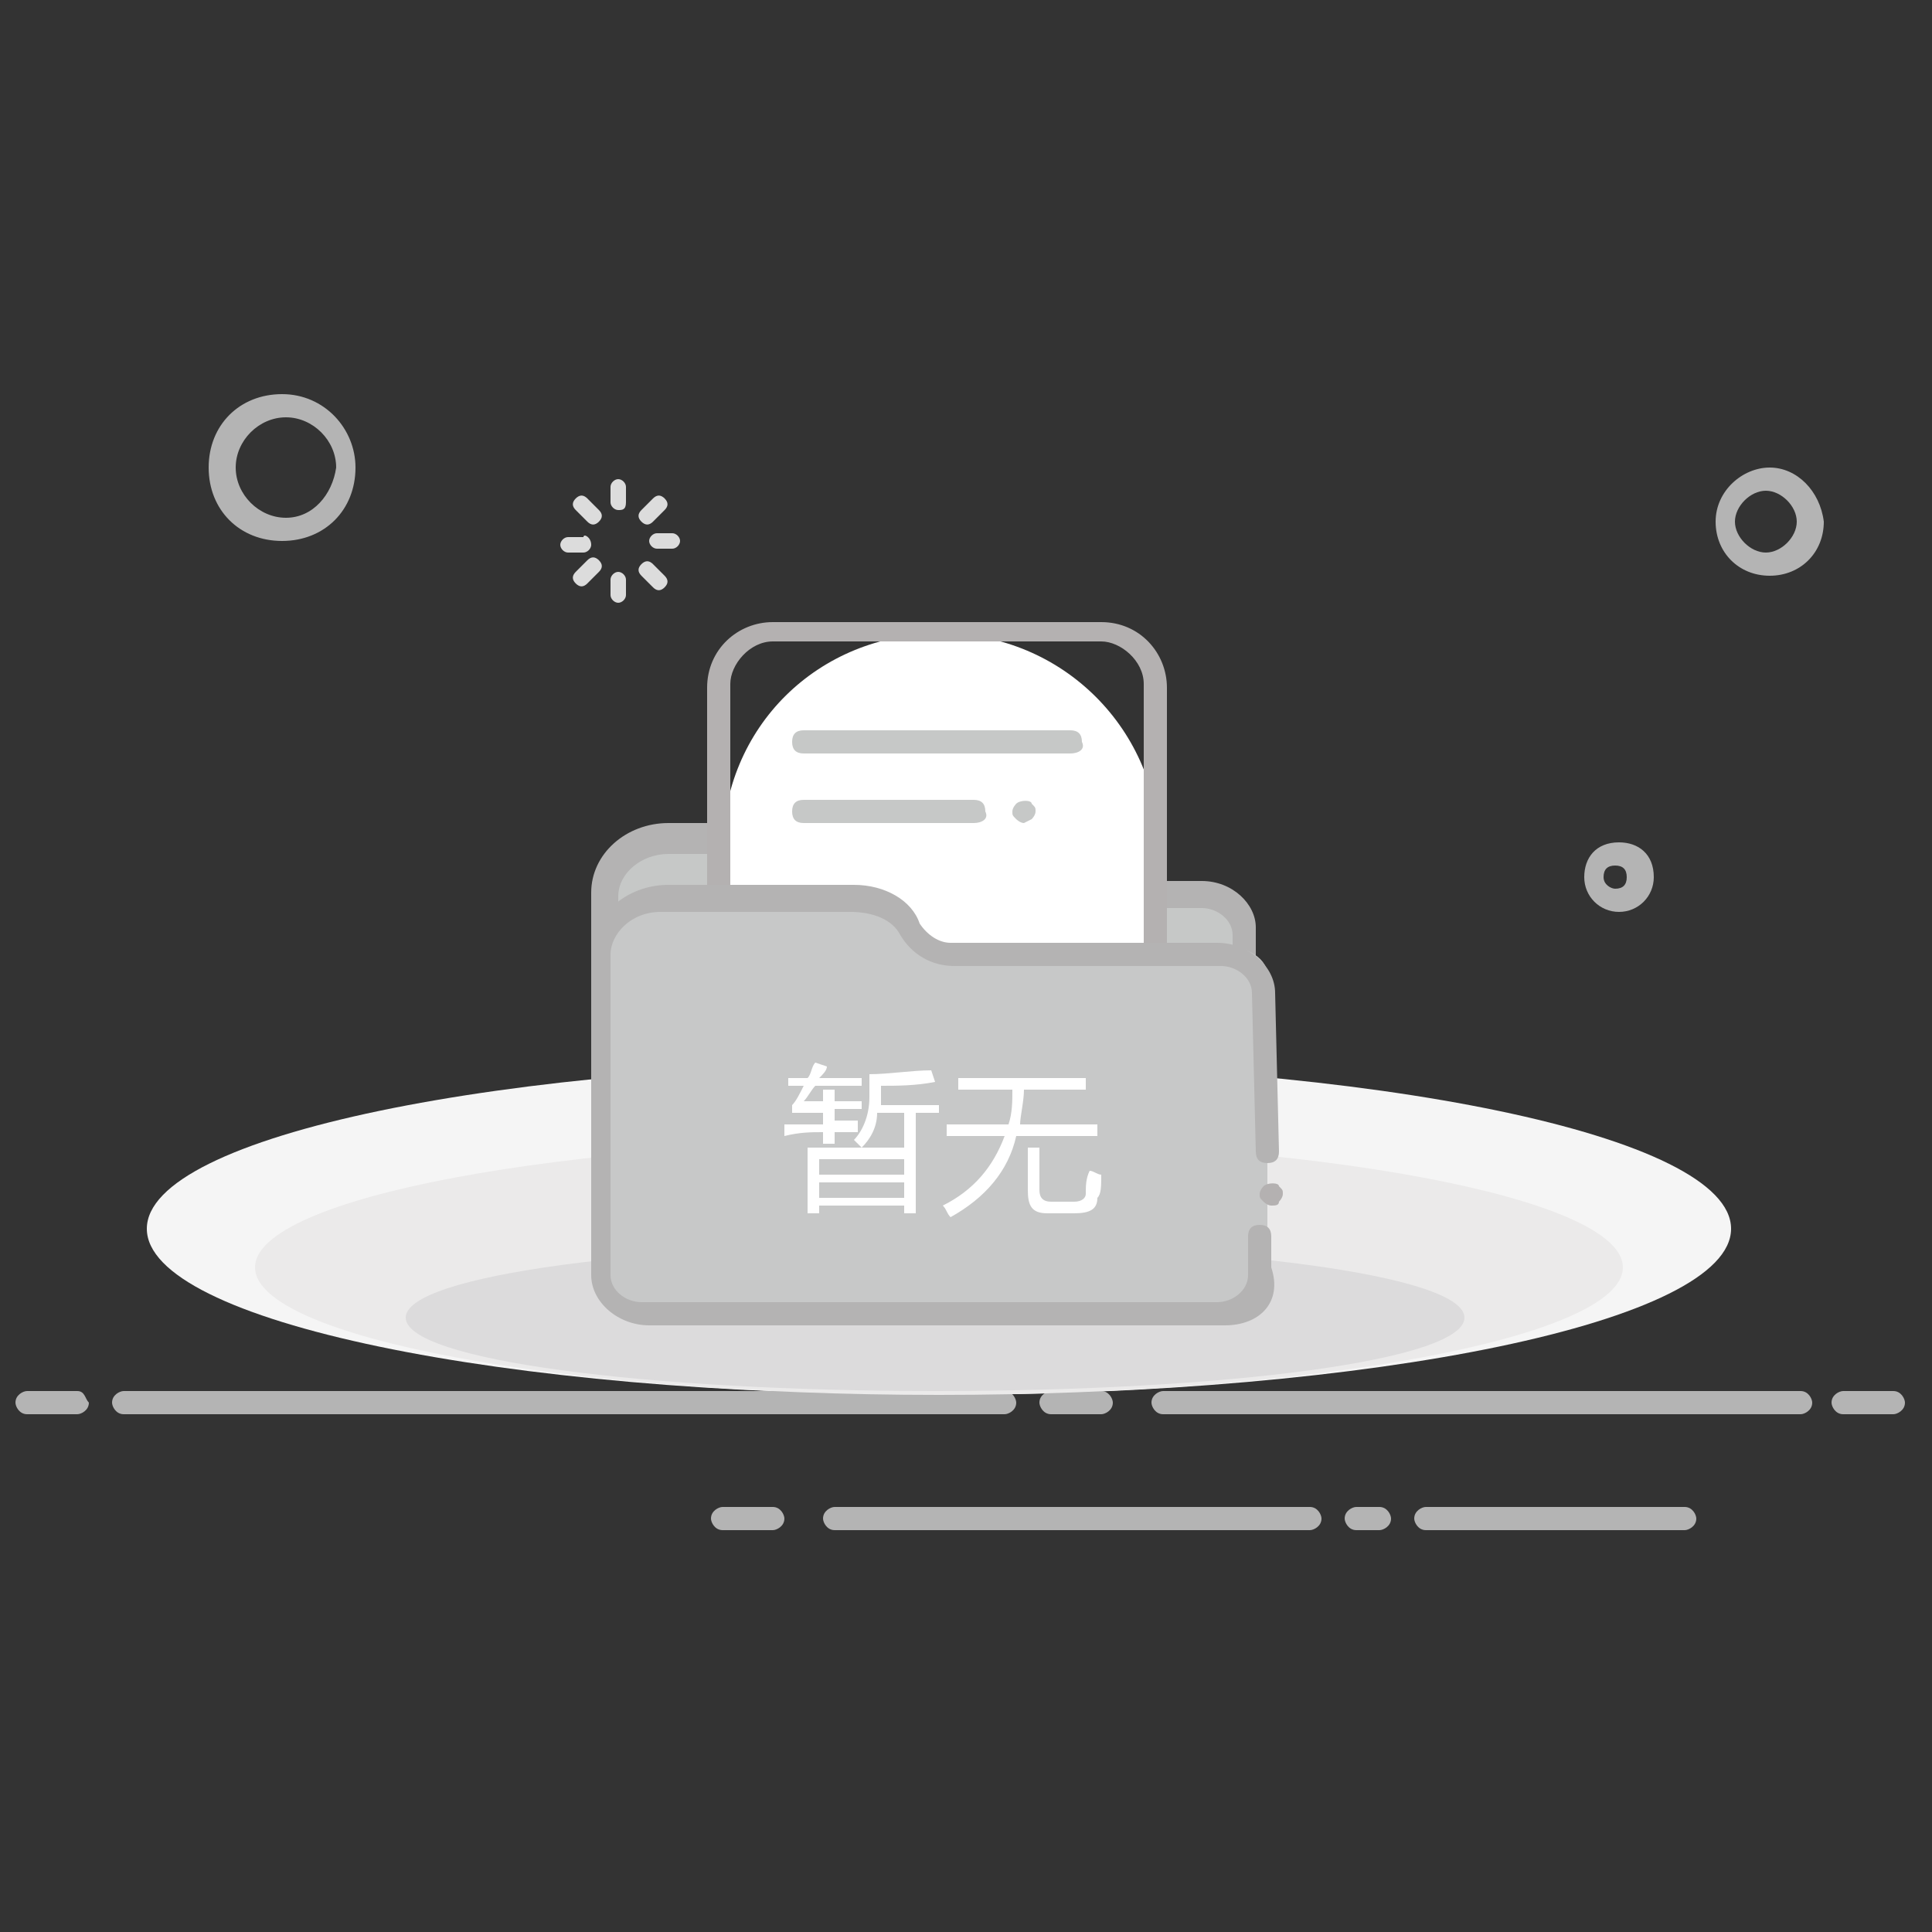 <?xml version="1.0" encoding="utf-8"?>
<!-- Generator: Adobe Illustrator 23.0.2, SVG Export Plug-In . SVG Version: 6.00 Build 0)  -->
<svg version="1.1" id="图层_1" xmlns="http://www.w3.org/2000/svg" xmlns:xlink="http://www.w3.org/1999/xlink" x="0px" y="0px"
	 viewBox="0 0 50 50" style="enable-background:new 0 0 50 50;" xml:space="preserve">
<rect x="0" y="0" width="50" height="50" fill="#333333" stroke="none"/>
<style type="text/css">
	.st0{fill:#F5F5F5;}
	.st1{fill:#B4B4B4;}
	.st2{fill:#DCDCDC;}
	.st3{fill:#EBEAEA;}
	.st4{fill:#DCDBDC;}
	.st5{fill:#C6C8C7;}
	.st6{fill:#B4B3B3;}
	.st7{fill:#FFFFFF;}
	.st8{fill:#B4B1B1;}
	.st9{fill:#C7C8C8;}
</style>
<g>
	<path class="st0" d="M3.8,31.8c0,2.4,9.2,4.3,20.5,4.3s20.5-1.9,20.5-4.3s-9.2-4.3-20.5-4.3S3.8,29.4,3.8,31.8L3.8,31.8z"/>
	<path class="st1" d="M2,36.6c0.1,0,0.3-0.1,0.3-0.3C2.2,36.2,2.2,36,2,36H0.7c-0.1,0-0.3,0.1-0.3,0.3c0,0.1,0.1,0.3,0.3,0.3H2z
		 M26,36.6c0.1,0,0.3-0.1,0.3-0.3c0-0.1-0.1-0.3-0.3-0.3H3.2c-0.1,0-0.3,0.1-0.3,0.3c0,0.1,0.1,0.3,0.3,0.3H26z M28.5,36.6
		c0.1,0,0.3-0.1,0.3-0.3c0-0.1-0.1-0.3-0.3-0.3h-1.3c-0.1,0-0.3,0.1-0.3,0.3c0,0.1,0.1,0.3,0.3,0.3H28.5z M49,36.6
		c0.1,0,0.3-0.1,0.3-0.3c0-0.1-0.1-0.3-0.3-0.3h-1.3c-0.1,0-0.3,0.1-0.3,0.3c0,0.1,0.1,0.3,0.3,0.3H49z M46.6,36.6
		c0.1,0,0.3-0.1,0.3-0.3c0-0.1-0.1-0.3-0.3-0.3H30.1c-0.1,0-0.3,0.1-0.3,0.3c0,0.1,0.1,0.3,0.3,0.3H46.6z M20,39.6
		c0.1,0,0.3-0.1,0.3-0.3c0-0.1-0.1-0.3-0.3-0.3h-1.3c-0.1,0-0.3,0.1-0.3,0.3c0,0.1,0.1,0.3,0.3,0.3H20z M35.7,39.6
		c0.1,0,0.3-0.1,0.3-0.3c0-0.1-0.1-0.3-0.3-0.3h-0.6c-0.1,0-0.3,0.1-0.3,0.3c0,0.1,0.1,0.3,0.3,0.3H35.7z M33.9,39.6
		c0.1,0,0.3-0.1,0.3-0.3c0-0.1-0.1-0.3-0.3-0.3H21.6c-0.1,0-0.3,0.1-0.3,0.3c0,0.1,0.1,0.3,0.3,0.3H33.9z M45.8,12.1
		c-0.7,0-1.4,0.6-1.4,1.4c0,0.8,0.6,1.4,1.4,1.4c0.8,0,1.4-0.6,1.4-1.4C47.1,12.7,46.5,12.1,45.8,12.1L45.8,12.1z M45.7,14.3
		c-0.4,0-0.8-0.4-0.8-0.8c0-0.4,0.4-0.8,0.8-0.8c0.4,0,0.8,0.4,0.8,0.8C46.5,13.9,46.1,14.3,45.7,14.3L45.7,14.3z M41.9,21.8
		c-0.6,0-0.9,0.4-0.9,0.9s0.4,0.9,0.9,0.9s0.9-0.4,0.9-0.9C42.8,22.1,42.4,21.8,41.9,21.8L41.9,21.8z M41.8,23
		c-0.1,0-0.3-0.1-0.3-0.3c0-0.2,0.1-0.3,0.3-0.3s0.3,0.1,0.3,0.3S42,23,41.8,23L41.8,23z M7.3,10.2c-1.1,0-1.9,0.8-1.9,1.9
		S6.2,14,7.3,14s1.9-0.8,1.9-1.9C9.2,11.1,8.4,10.2,7.3,10.2L7.3,10.2z M7.4,13.4c-0.7,0-1.3-0.6-1.3-1.3s0.6-1.3,1.3-1.3
		s1.3,0.6,1.3,1.3C8.6,12.8,8.1,13.4,7.4,13.4L7.4,13.4z"/>
	<path class="st2" d="M17.4,14.2H17c-0.1,0-0.2-0.1-0.2-0.2c0-0.1,0.1-0.2,0.2-0.2h0.4c0.1,0,0.2,0.1,0.2,0.2
		C17.6,14.1,17.5,14.2,17.4,14.2L17.4,14.2z M16.9,13.5c-0.1,0.1-0.2,0.1-0.3,0c-0.1-0.1-0.1-0.2,0-0.3l0.3-0.3
		c0.1-0.1,0.2-0.1,0.3,0c0.1,0.1,0.1,0.2,0,0.3L16.9,13.5z M16,15.6c-0.1,0-0.2-0.1-0.2-0.2V15c0-0.1,0.1-0.2,0.2-0.2
		c0.1,0,0.2,0.1,0.2,0.2v0.4C16.2,15.5,16.1,15.6,16,15.6L16,15.6z M16,13.2c-0.1,0-0.2-0.1-0.2-0.2v-0.4c0-0.1,0.1-0.2,0.2-0.2
		c0.1,0,0.2,0.1,0.2,0.2V13C16.2,13.2,16.1,13.2,16,13.2L16,13.2z M15.2,15.1c-0.1,0.1-0.2,0.1-0.3,0s-0.1-0.2,0-0.3l0.3-0.3
		c0.1-0.1,0.2-0.1,0.3,0s0.1,0.2,0,0.3L15.2,15.1z M15.2,13.5l-0.3-0.3c-0.1-0.1-0.1-0.2,0-0.3s0.2-0.1,0.3,0l0.3,0.3
		c0.1,0.1,0.1,0.2,0,0.3S15.3,13.6,15.2,13.5L15.2,13.5z M15.3,14.1c0,0.1-0.1,0.2-0.2,0.2h-0.4c-0.1,0-0.2-0.1-0.2-0.2
		c0-0.1,0.1-0.2,0.2-0.2h0.4C15.1,13.8,15.3,13.9,15.3,14.1L15.3,14.1z M16.9,14.6l0.3,0.3c0.1,0.1,0.1,0.2,0,0.3s-0.2,0.1-0.3,0
		l-0.3-0.3c-0.1-0.1-0.1-0.2,0-0.3S16.8,14.5,16.9,14.6L16.9,14.6z"/>
	<path class="st3" d="M6.6,32.8c0,1.8,7.9,3.3,17.7,3.3S42,34.6,42,32.8s-7.9-3.3-17.7-3.3S6.6,31,6.6,32.8L6.6,32.8z"/>
	<path class="st4" d="M10.5,34.1c0,1.1,6.2,1.9,13.7,1.9c7.6,0,13.7-0.8,13.7-1.9s-6.2-1.9-13.7-1.9C16.7,32.2,10.5,33,10.5,34.1
		L10.5,34.1z"/>
	<path class="st5" d="M31,23.2h-6.7c-0.4,0-0.8-0.3-1.1-0.6c-0.3-0.5-0.8-0.8-1.5-0.8h-4.6c-0.9,0-1.6,0.6-1.6,1.5v8.3
		c0,0.6,0.5,1,1.1,1h14.3c0.6,0,1.1-0.4,1.1-1v-7.4C32.1,23.6,31.6,23.2,31,23.2L31,23.2z"/>
	<path class="st6" d="M31.1,22.8h-6.7c-0.3,0-0.6-0.2-0.8-0.5c-0.3-0.6-1-1-1.7-1h-4.6c-1.1,0-2,0.8-2,1.8v8.3
		c0,0.8,0.6,1.3,1.4,1.3H31c0.8,0,1.4-0.6,1.5-1.4V24C32.5,23.4,31.9,22.8,31.1,22.8L31.1,22.8z M31.9,31.5c0,0.4-0.4,0.7-0.8,0.7
		H16.8c-0.4,0-0.8-0.3-0.8-0.7v-8.3c0-0.6,0.6-1.1,1.3-1.1H22c0.5,0,0.9,0.2,1.1,0.6c0.3,0.6,0.8,0.8,1.3,0.8h6.7
		c0.4,0,0.8,0.3,0.8,0.7L31.9,31.5L31.9,31.5z"/>
	<path class="st7" d="M24.4,29.1h-0.1c-3.2,0-5.6-2.5-5.6-5.6V22c0-3.2,2.5-5.6,5.6-5.6h0.1c3.1,0,5.6,2.5,5.6,5.6v1.4
		C30,26.5,27.5,29.1,24.4,29.1L24.4,29.1z"/>
	<path class="st8" d="M28.5,29.3H20c-1,0-1.7-0.8-1.7-1.7v-9.8c0-1,0.8-1.7,1.7-1.7h8.5c1,0,1.7,0.8,1.7,1.7v9.8
		C30.3,28.6,29.5,29.3,28.5,29.3L28.5,29.3z M20,16.6c-0.6,0-1.1,0.6-1.1,1.1v9.8c0,0.6,0.6,1.1,1.1,1.1h8.5c0.6,0,1.1-0.6,1.1-1.1
		v-9.8c0-0.6-0.6-1.1-1.1-1.1H20z"/>
	<path class="st5" d="M27.7,19.5h-6.9c-0.2,0-0.3-0.1-0.3-0.3c0-0.2,0.1-0.3,0.3-0.3h6.9c0.2,0,0.3,0.1,0.3,0.3
		C28.1,19.4,27.9,19.5,27.7,19.5L27.7,19.5z M25.2,21.3h-4.4c-0.2,0-0.3-0.1-0.3-0.3c0-0.2,0.1-0.3,0.3-0.3h4.4
		c0.2,0,0.3,0.1,0.3,0.3C25.6,21.2,25.4,21.3,25.2,21.3L25.2,21.3z M26.5,21.3c-0.1,0-0.2-0.1-0.2-0.1c-0.1-0.1-0.1-0.1-0.1-0.2
		s0.1-0.2,0.1-0.2c0.1-0.1,0.4-0.1,0.4,0c0.1,0.1,0.1,0.1,0.1,0.2s-0.1,0.2-0.1,0.2L26.5,21.3L26.5,21.3z"/>
	<path class="st9" d="M31.7,24.6h-6.9c-0.5,0-0.9-0.3-1.1-0.6c-0.3-0.5-0.8-0.8-1.5-0.8h-4.8c-0.9,0-1.7,0.6-1.7,1.5V33
		c0,0.6,0.6,1,1.1,1h14.9c0.6,0,1.1-0.4,1.1-1v-7.4C32.9,25.1,32.4,24.6,31.7,24.6L31.7,24.6z"/>
	<path class="st9" d="M31.7,24.5h-6.9c-0.5,0-0.9-0.2-1.1-0.6c-0.3-0.4-0.8-0.7-1.5-0.7h-4.8c-0.9,0-1.7,0.6-1.7,1.3v7.1
		c0,0.5,0.6,0.9,1.1,0.9h14.9c0.6,0,1.1-0.4,1.1-0.9v-6.2C32.9,24.9,32.4,24.5,31.7,24.5L31.7,24.5z"/>
	<path class="st6" d="M31.7,34.3H16.8c-0.8,0-1.5-0.6-1.5-1.3v-8.3c0-1,0.9-1.8,2-1.8h4.8c0.8,0,1.5,0.4,1.7,1
		c0.2,0.3,0.5,0.5,0.8,0.5h6.9c0.8,0,1.5,0.6,1.5,1.3l0.1,4.1c0,0.2-0.1,0.3-0.3,0.3s-0.3-0.1-0.3-0.3l-0.1-4.1
		c0-0.4-0.4-0.7-0.8-0.7h-6.9c-0.6,0-1.1-0.3-1.4-0.8c-0.2-0.4-0.7-0.6-1.3-0.6h-4.9c-0.8,0-1.3,0.6-1.3,1.1V33
		c0,0.4,0.4,0.7,0.8,0.7h14.9c0.4,0,0.8-0.3,0.8-0.7v-1c0-0.2,0.1-0.3,0.3-0.3s0.3,0.1,0.3,0.3v0.8C33.2,33.7,32.6,34.3,31.7,34.3
		L31.7,34.3z"/>
	<path class="st8" d="M32.9,31.2c-0.1,0-0.2-0.1-0.2-0.1c-0.1-0.1-0.1-0.1-0.1-0.2s0.1-0.2,0.1-0.2c0.1-0.1,0.4-0.1,0.4,0
		c0.1,0.1,0.1,0.1,0.1,0.2s-0.1,0.2-0.1,0.2C33.1,31.2,33,31.2,32.9,31.2L32.9,31.2z"/>
	<path class="st1" d="M43.6,39.6c0.1,0,0.3-0.1,0.3-0.3c0-0.1-0.1-0.3-0.3-0.3h-6.7c-0.1,0-0.3,0.1-0.3,0.3c0,0.1,0.1,0.3,0.3,0.3
		H43.6z"/>
	<path class="st7" d="M20.8,28.5h0.5v-0.3h0.3v0.3h0.7v0.2h-0.7V29c0.2,0,0.4,0,0.6,0c0,0.1,0,0.2,0,0.3c-0.2,0-0.4,0-0.6,0v0.3
		h-0.3v-0.3c-0.3,0-0.6,0-1,0.1v-0.3c0.4,0,0.7,0,1,0v-0.3h-0.8v-0.2c0.1-0.1,0.2-0.3,0.3-0.5h-0.4v-0.2h0.5
		c0.1-0.1,0.1-0.3,0.2-0.4l0.3,0.1c0,0.1-0.1,0.2-0.2,0.3h1.1v0.2h-1.2C21,28.2,20.9,28.4,20.8,28.5L20.8,28.5z M20.9,29.7h2.8v1.7
		h-0.3v-0.2h-2.2v0.2h-0.3V29.7z M23.4,30h-2.2v0.4h2.2V30z M21.2,31h2.2v-0.4h-2.2V31z M22.5,27.8c0.5,0,1.1-0.1,1.6-0.1l0.1,0.3
		c-0.5,0.1-1,0.1-1.4,0.1v0.5h1.5v0.2h-0.6v0.9h-0.3v-0.9h-0.7c0,0.4-0.2,0.7-0.4,0.9c-0.1-0.1-0.1-0.1-0.2-0.2
		c0.2-0.2,0.4-0.6,0.4-1.1V27.8L22.5,27.8z M24.5,29.1h1.6c0.1-0.3,0.1-0.6,0.1-0.9h-1.4v-0.3h3.3v0.3h-1.6c0,0.3-0.1,0.7-0.1,0.9h2
		v0.3h-2.1c-0.2,0.9-0.8,1.6-1.7,2.1c-0.1-0.1-0.1-0.2-0.2-0.3c0.8-0.4,1.3-1,1.6-1.8h-1.5L24.5,29.1L24.5,29.1z M26.6,29.7h0.3v1.1
		c0,0.2,0.1,0.3,0.3,0.3h0.6c0.2,0,0.3-0.1,0.3-0.2c0-0.2,0-0.4,0.1-0.6c0.1,0,0.2,0.1,0.3,0.1c0,0.3,0,0.5-0.1,0.6
		c0,0.3-0.2,0.4-0.6,0.4h-0.7c-0.4,0-0.5-0.2-0.5-0.6L26.6,29.7L26.6,29.7z"/>
</g>
</svg>
